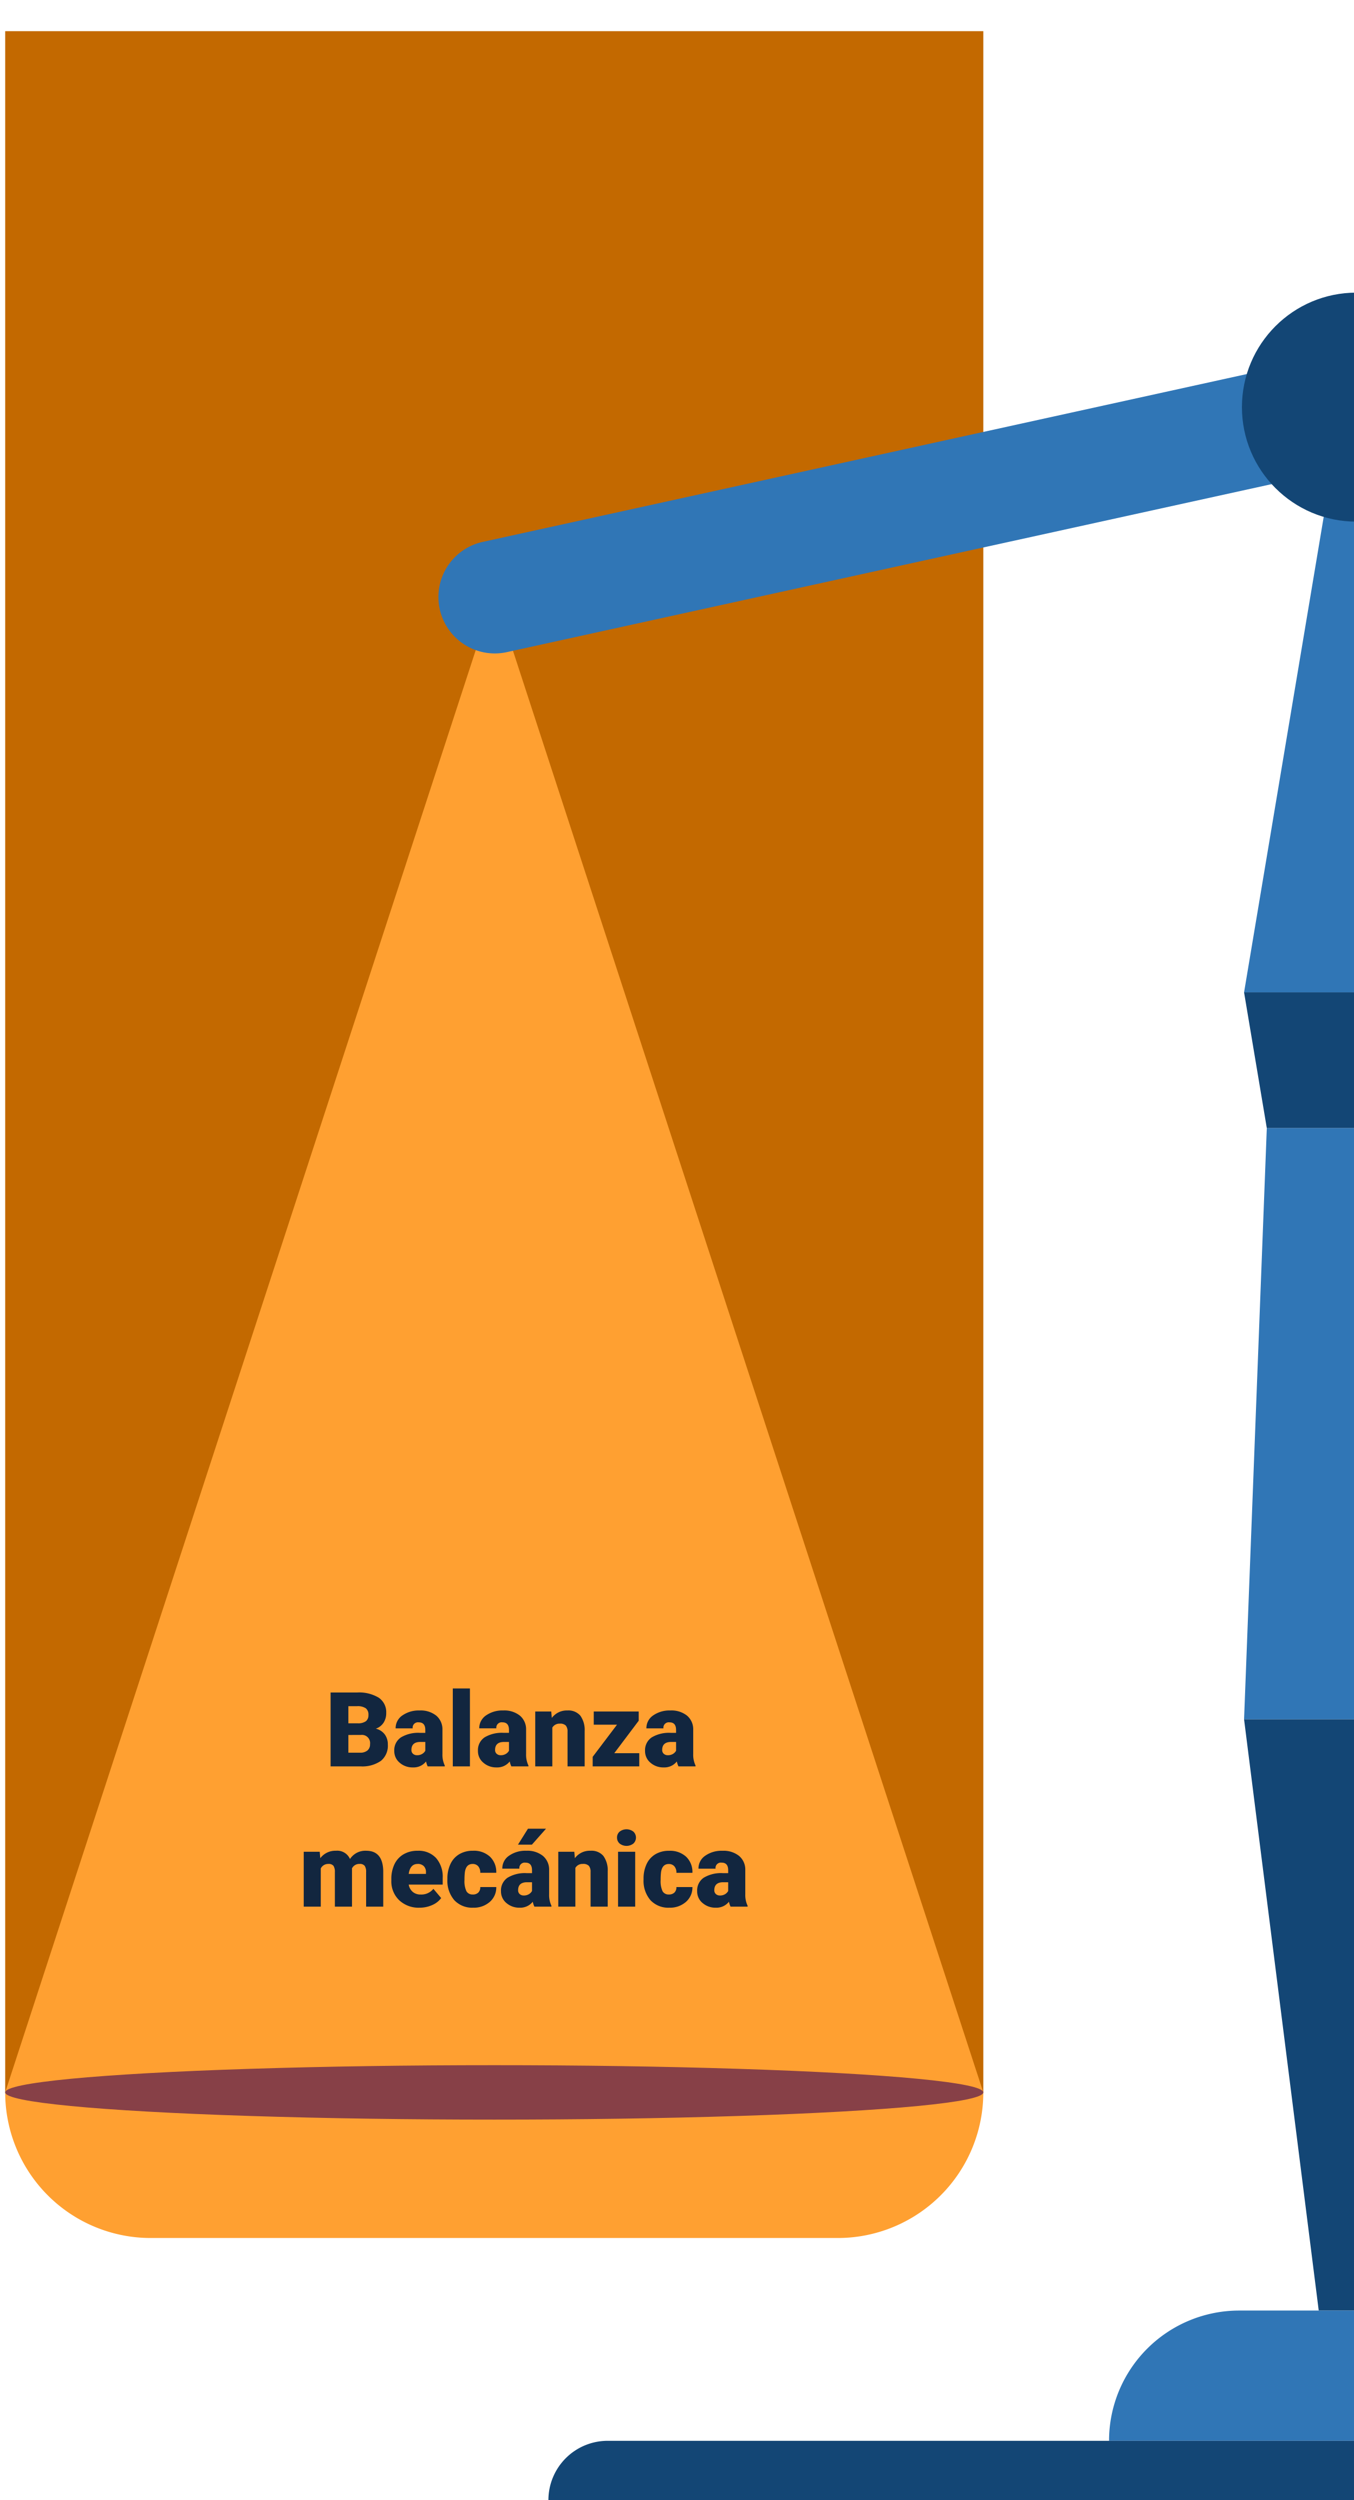 <svg xmlns="http://www.w3.org/2000/svg" xmlns:xlink="http://www.w3.org/1999/xlink" width="260.79" height="481.238" viewBox="0 0 260.79 481.238">
  <defs>
    <clipPath id="clip-path">
      <path id="Trazado_715972" data-name="Trazado 715972" d="M0,0H260.79V481.238H0Z" transform="translate(541 1764)" fill="#fff"/>
    </clipPath>
  </defs>
  <g id="Grupo_1013245" data-name="Grupo 1013245" transform="translate(-541 -1764)">
    <g id="Enmascarar_grupo_998591" data-name="Enmascarar grupo 998591" clip-path="url(#clip-path)">
      <g id="Grupo_1007897" data-name="Grupo 1007897" transform="translate(356.415 1218.108)">
        <rect id="Rectángulo_346988" data-name="Rectángulo 346988" width="188.393" height="396.754" transform="translate(185.585 551.891)" fill="#c36900"/>
        <path id="Trazado_713742" data-name="Trazado 713742" d="M279.781,660.105l-94.2,288.541H373.978Z" fill="#ffa031"/>
        <path id="Trazado_713743" data-name="Trazado 713743" d="M345.952,976.671H213.61a28.025,28.025,0,0,1-28.025-28.025H373.978A28.026,28.026,0,0,1,345.952,976.671Z" fill="#ffa031"/>
        <ellipse id="Elipse_8410" data-name="Elipse 8410" cx="94.196" cy="5.238" rx="94.196" ry="5.238" transform="translate(185.585 943.407)" fill="#874047"/>
        <rect id="Rectángulo_346989" data-name="Rectángulo 346989" width="188.393" height="324.948" transform="translate(518.776 551.891)" fill="#008b8a"/>
        <path id="Trazado_713744" data-name="Trazado 713744" d="M612.972,588.3l-94.2,288.541H707.168Z" fill="#6fc6c6"/>
        <path id="Trazado_713745" data-name="Trazado 713745" d="M679.143,904.865H546.8a28.026,28.026,0,0,1-28.025-28.026H707.168A28.026,28.026,0,0,1,679.143,904.865Z" fill="#299b98"/>
        <ellipse id="Elipse_8411" data-name="Elipse 8411" cx="94.196" cy="5.238" rx="94.196" ry="5.238" transform="translate(518.776 871.601)" fill="#0c605c"/>
        <g id="Grupo_1007896" data-name="Grupo 1007896">
          <path id="Trazado_713746" data-name="Trazado 713746" d="M615.2,598.317l-332.983,73.1a10.86,10.86,0,0,1-12.937-8.279h0a10.861,10.861,0,0,1,8.279-12.938l332.983-73.1a10.861,10.861,0,0,1,12.938,8.279h0A10.862,10.862,0,0,1,615.2,598.317Z" fill="#3076b6"/>
          <path id="Trazado_713747" data-name="Trazado 713747" d="M424.2,736.905h44.355L446.377,604.588Z" fill="#3076b6"/>
          <circle id="Elipse_8412" data-name="Elipse 8412" cx="22.041" cy="22.041" r="22.041" transform="translate(423.791 602.218)" fill="#134675"/>
          <path id="Trazado_713748" data-name="Trazado 713748" d="M464.173,763.042l4.381-26.138H424.2l4.381,26.138Z" fill="#134675"/>
          <path id="Trazado_713749" data-name="Trazado 713749" d="M428.58,763.042l-4.381,113.8h44.355l-4.381-113.8Z" fill="#3076b6"/>
          <path id="Trazado_713750" data-name="Trazado 713750" d="M454.173,990.636l14.381-113.8H424.2l14.381,113.8Z" fill="#134675"/>
          <path id="Rectángulo_346990" data-name="Rectángulo 346990" d="M25.072,0H70.2A25.072,25.072,0,0,1,95.275,25.072v0a0,0,0,0,1,0,0H0a0,0,0,0,1,0,0v0A25.072,25.072,0,0,1,25.072,0Z" transform="translate(398.194 990.636)" fill="#3076b6"/>
          <path id="Trazado_713751" data-name="Trazado 713751" d="M602.541,1027.13H290.212a11.422,11.422,0,0,1,11.422-11.422H591.119a11.422,11.422,0,0,1,11.422,11.422Z" fill="#134675"/>
        </g>
      </g>
      <path id="Trazado_715970" data-name="Trazado 715970" d="M-37.324,0V-14.219h5.107a7.232,7.232,0,0,1,4.175,1.006,3.347,3.347,0,0,1,1.431,2.92,3.383,3.383,0,0,1-.508,1.885,2.959,2.959,0,0,1-1.494,1.152A3,3,0,0,1-26.9-6.162a3.18,3.18,0,0,1,.6,1.953,3.765,3.765,0,0,1-1.323,3.14A6.3,6.3,0,0,1-31.553,0ZM-33.9-6.045v3.408h2.246a2.136,2.136,0,0,0,1.426-.425,1.487,1.487,0,0,0,.5-1.2,1.576,1.576,0,0,0-1.768-1.787Zm0-2.246h1.787a2.539,2.539,0,0,0,1.6-.411,1.46,1.46,0,0,0,.479-1.185,1.533,1.533,0,0,0-.518-1.3,2.77,2.77,0,0,0-1.67-.4H-33.9ZM-18.623,0a3.716,3.716,0,0,1-.312-.947A3.06,3.06,0,0,1-21.475.2a3.749,3.749,0,0,1-2.539-.9,2.875,2.875,0,0,1-1.045-2.271,2.955,2.955,0,0,1,1.27-2.6A6.468,6.468,0,0,1-20.1-6.455h1.016v-.559q0-1.462-1.26-1.462a1.03,1.03,0,0,0-1.172,1.158H-24.8a2.95,2.95,0,0,1,1.3-2.487,5.479,5.479,0,0,1,3.325-.956,4.8,4.8,0,0,1,3.193.986,3.429,3.429,0,0,1,1.2,2.705v4.678a4.79,4.79,0,0,0,.449,2.227V0Zm-2.061-2.148a1.836,1.836,0,0,0,1.021-.264,1.653,1.653,0,0,0,.581-.6V-4.7h-.957q-1.719,0-1.719,1.543a.942.942,0,0,0,.3.728A1.1,1.1,0,0,0-20.684-2.148ZM-10.488,0h-3.3V-15h3.3ZM-2.51,0a3.716,3.716,0,0,1-.312-.947A3.06,3.06,0,0,1-5.361.2,3.749,3.749,0,0,1-7.9-.708,2.875,2.875,0,0,1-8.945-2.979a2.955,2.955,0,0,1,1.27-2.6,6.468,6.468,0,0,1,3.691-.879h1.016v-.559q0-1.462-1.26-1.462A1.03,1.03,0,0,0-5.4-7.319H-8.691a2.95,2.95,0,0,1,1.3-2.487,5.479,5.479,0,0,1,3.325-.956,4.8,4.8,0,0,1,3.193.986A3.429,3.429,0,0,1,.332-7.07v4.678A4.79,4.79,0,0,0,.781-.166V0ZM-4.57-2.148A1.836,1.836,0,0,0-3.55-2.412a1.653,1.653,0,0,0,.581-.6V-4.7h-.957q-1.719,0-1.719,1.543a.942.942,0,0,0,.3.728A1.1,1.1,0,0,0-4.57-2.148Zm9.746-8.418.107,1.24A3.583,3.583,0,0,1,8.3-10.762a3.015,3.015,0,0,1,2.466.986,4.7,4.7,0,0,1,.845,2.969V0h-3.3V-6.67a1.783,1.783,0,0,0-.322-1.177,1.491,1.491,0,0,0-1.172-.376,1.569,1.569,0,0,0-1.436.762V0H2.09V-10.566ZM17.314-2.539h4.814V0H13.154V-1.836l4.688-6.191H13.359v-2.539h8.662v1.777ZM29.678,0a3.716,3.716,0,0,1-.312-.947A3.06,3.06,0,0,1,26.826.2a3.749,3.749,0,0,1-2.539-.9,2.875,2.875,0,0,1-1.045-2.271,2.955,2.955,0,0,1,1.27-2.6A6.468,6.468,0,0,1,28.2-6.455h1.016v-.559q0-1.462-1.26-1.462a1.03,1.03,0,0,0-1.172,1.158H23.5a2.95,2.95,0,0,1,1.3-2.487,5.479,5.479,0,0,1,3.325-.956,4.8,4.8,0,0,1,3.193.986,3.429,3.429,0,0,1,1.2,2.705v4.678a4.79,4.79,0,0,0,.449,2.227V0ZM27.617-2.148a1.836,1.836,0,0,0,1.021-.264,1.653,1.653,0,0,0,.581-.6V-4.7h-.957q-1.719,0-1.719,1.543a.942.942,0,0,0,.3.728A1.1,1.1,0,0,0,27.617-2.148ZM-39.419,16.434l.107,1.24a3.633,3.633,0,0,1,3.018-1.436,2.675,2.675,0,0,1,2.705,1.592,3.517,3.517,0,0,1,3.105-1.592q3.213,0,3.3,3.887V27h-3.3V20.33a2.014,2.014,0,0,0-.273-1.182,1.164,1.164,0,0,0-1-.371,1.559,1.559,0,0,0-1.455.869l.01.137V27h-3.3V20.35a2.117,2.117,0,0,0-.264-1.2,1.161,1.161,0,0,0-1.006-.371,1.578,1.578,0,0,0-1.445.869V27H-42.5V16.434ZM-20.19,27.2a5.432,5.432,0,0,1-3.936-1.45,5.008,5.008,0,0,1-1.5-3.774V21.7a6.489,6.489,0,0,1,.6-2.861,4.395,4.395,0,0,1,1.753-1.919,5.292,5.292,0,0,1,2.734-.679,4.574,4.574,0,0,1,3.516,1.382,5.43,5.43,0,0,1,1.289,3.853v1.279H-22.28a2.372,2.372,0,0,0,.771,1.4,2.3,2.3,0,0,0,1.543.508,2.958,2.958,0,0,0,2.441-1.094l1.5,1.777a4.2,4.2,0,0,1-1.743,1.353A5.891,5.891,0,0,1-20.19,27.2Zm-.371-8.418q-1.445,0-1.719,1.914h3.32v-.254a1.63,1.63,0,0,0-.4-1.226A1.593,1.593,0,0,0-20.562,18.777Zm10.615,5.879a1.464,1.464,0,0,0,1.074-.376A1.379,1.379,0,0,0-8.5,23.23h3.086A3.653,3.653,0,0,1-6.66,26.082,4.631,4.631,0,0,1-9.868,27.2,4.689,4.689,0,0,1-13.5,25.75a5.7,5.7,0,0,1-1.328-4v-.137a6.436,6.436,0,0,1,.591-2.827,4.3,4.3,0,0,1,1.7-1.885A5.081,5.081,0,0,1-9.9,16.238a4.573,4.573,0,0,1,3.271,1.143,4.053,4.053,0,0,1,1.211,3.1H-8.5a1.807,1.807,0,0,0-.4-1.26,1.382,1.382,0,0,0-1.074-.439q-1.279,0-1.494,1.631a11.508,11.508,0,0,0-.068,1.426,4.52,4.52,0,0,0,.381,2.207A1.319,1.319,0,0,0-9.946,24.656ZM1.929,27a3.716,3.716,0,0,1-.312-.947A3.06,3.06,0,0,1-.923,27.2a3.749,3.749,0,0,1-2.539-.9,2.875,2.875,0,0,1-1.045-2.271,2.955,2.955,0,0,1,1.27-2.6,6.468,6.468,0,0,1,3.691-.879H1.47v-.559q0-1.462-1.26-1.462A1.03,1.03,0,0,0-.962,19.681H-4.253a2.95,2.95,0,0,1,1.3-2.487,5.479,5.479,0,0,1,3.325-.956,4.8,4.8,0,0,1,3.193.986,3.429,3.429,0,0,1,1.2,2.705v4.678a4.79,4.79,0,0,0,.449,2.227V27ZM-.132,24.852a1.836,1.836,0,0,0,1.021-.264,1.653,1.653,0,0,0,.581-.6V22.3H.513q-1.719,0-1.719,1.543a.942.942,0,0,0,.3.728A1.1,1.1,0,0,0-.132,24.852ZM.688,12H4.165L1.45,15.066l-2.686,0Zm8.926,4.434.107,1.24a3.583,3.583,0,0,1,3.018-1.436,3.015,3.015,0,0,1,2.466.986,4.7,4.7,0,0,1,.845,2.969V27h-3.3V20.33a1.783,1.783,0,0,0-.322-1.177,1.491,1.491,0,0,0-1.172-.376,1.569,1.569,0,0,0-1.436.762V27H6.528V16.434ZM21.343,27h-3.3V16.434h3.3Zm-3.5-13.291a1.469,1.469,0,0,1,.508-1.152,2.159,2.159,0,0,1,2.637,0,1.561,1.561,0,0,1,0,2.3,2.159,2.159,0,0,1-2.637,0A1.469,1.469,0,0,1,17.847,13.709Zm9.99,10.947a1.464,1.464,0,0,0,1.074-.376,1.379,1.379,0,0,0,.371-1.05h3.086a3.653,3.653,0,0,1-1.245,2.852A4.631,4.631,0,0,1,27.915,27.2a4.689,4.689,0,0,1-3.633-1.445,5.7,5.7,0,0,1-1.328-4v-.137a6.436,6.436,0,0,1,.591-2.827,4.3,4.3,0,0,1,1.7-1.885,5.081,5.081,0,0,1,2.637-.659,4.573,4.573,0,0,1,3.271,1.143,4.053,4.053,0,0,1,1.211,3.1H29.282a1.807,1.807,0,0,0-.4-1.26,1.382,1.382,0,0,0-1.074-.439q-1.279,0-1.494,1.631a11.508,11.508,0,0,0-.068,1.426,4.52,4.52,0,0,0,.381,2.207A1.319,1.319,0,0,0,27.837,24.656ZM39.712,27a3.716,3.716,0,0,1-.312-.947A3.06,3.06,0,0,1,36.86,27.2a3.749,3.749,0,0,1-2.539-.9,2.875,2.875,0,0,1-1.045-2.271,2.955,2.955,0,0,1,1.27-2.6,6.468,6.468,0,0,1,3.691-.879h1.016v-.559q0-1.462-1.26-1.462a1.03,1.03,0,0,0-1.172,1.158H33.53a2.95,2.95,0,0,1,1.3-2.487,5.479,5.479,0,0,1,3.325-.956,4.8,4.8,0,0,1,3.193.986,3.429,3.429,0,0,1,1.2,2.705v4.678A4.79,4.79,0,0,0,43,26.834V27Zm-2.061-2.148a1.836,1.836,0,0,0,1.021-.264,1.653,1.653,0,0,0,.581-.6V22.3H38.3q-1.719,0-1.719,1.543a.942.942,0,0,0,.3.728A1.1,1.1,0,0,0,37.651,24.852Z" transform="translate(642 2104)" fill="#12263f"/>
      <path id="Trazado_715971" data-name="Trazado 715971" d="M-42.446,0V-14.219h5.107a7.232,7.232,0,0,1,4.175,1.006,3.347,3.347,0,0,1,1.431,2.92,3.383,3.383,0,0,1-.508,1.885,2.959,2.959,0,0,1-1.494,1.152,3,3,0,0,1,1.709,1.094,3.18,3.18,0,0,1,.6,1.953,3.765,3.765,0,0,1-1.323,3.14A6.3,6.3,0,0,1-36.675,0Zm3.428-6.045v3.408h2.246a2.136,2.136,0,0,0,1.426-.425,1.487,1.487,0,0,0,.5-1.2,1.576,1.576,0,0,0-1.768-1.787Zm0-2.246h1.787a2.539,2.539,0,0,0,1.6-.411,1.46,1.46,0,0,0,.479-1.185,1.533,1.533,0,0,0-.518-1.3,2.77,2.77,0,0,0-1.67-.4h-1.68ZM-23.745,0a3.716,3.716,0,0,1-.312-.947A3.06,3.06,0,0,1-26.6.2a3.749,3.749,0,0,1-2.539-.9,2.875,2.875,0,0,1-1.045-2.271,2.955,2.955,0,0,1,1.27-2.6,6.468,6.468,0,0,1,3.691-.879H-24.2v-.559q0-1.462-1.26-1.462a1.03,1.03,0,0,0-1.172,1.158h-3.291a2.95,2.95,0,0,1,1.3-2.487,5.479,5.479,0,0,1,3.325-.956,4.8,4.8,0,0,1,3.193.986A3.429,3.429,0,0,1-20.9-7.07v4.678a4.79,4.79,0,0,0,.449,2.227V0Zm-2.061-2.148a1.836,1.836,0,0,0,1.021-.264,1.653,1.653,0,0,0,.581-.6V-4.7h-.957q-1.719,0-1.719,1.543a.942.942,0,0,0,.3.728A1.1,1.1,0,0,0-25.806-2.148ZM-15.61,0h-3.3V-15h3.3Zm7.979,0a3.716,3.716,0,0,1-.312-.947A3.06,3.06,0,0,1-10.483.2a3.749,3.749,0,0,1-2.539-.9,2.875,2.875,0,0,1-1.045-2.271,2.955,2.955,0,0,1,1.27-2.6,6.468,6.468,0,0,1,3.691-.879h1.016v-.559q0-1.462-1.26-1.462a1.03,1.03,0,0,0-1.172,1.158h-3.291a2.95,2.95,0,0,1,1.3-2.487,5.479,5.479,0,0,1,3.325-.956,4.8,4.8,0,0,1,3.193.986A3.429,3.429,0,0,1-4.79-7.07v4.678A4.79,4.79,0,0,0-4.341-.166V0ZM-9.692-2.148a1.836,1.836,0,0,0,1.021-.264,1.653,1.653,0,0,0,.581-.6V-4.7h-.957q-1.719,0-1.719,1.543a.942.942,0,0,0,.3.728A1.1,1.1,0,0,0-9.692-2.148ZM.054-10.566l.107,1.24a3.583,3.583,0,0,1,3.018-1.436,3.015,3.015,0,0,1,2.466.986,4.7,4.7,0,0,1,.845,2.969V0h-3.3V-6.67a1.783,1.783,0,0,0-.322-1.177,1.491,1.491,0,0,0-1.172-.376,1.569,1.569,0,0,0-1.436.762V0H-3.032V-10.566ZM12.192-2.539h4.814V0H8.032V-1.836L12.72-8.027H8.237v-2.539H16.9v1.777ZM24.556,0a3.716,3.716,0,0,1-.312-.947A3.06,3.06,0,0,1,21.7.2a3.749,3.749,0,0,1-2.539-.9A2.875,2.875,0,0,1,18.12-2.979a2.955,2.955,0,0,1,1.27-2.6,6.468,6.468,0,0,1,3.691-.879H24.1v-.559q0-1.462-1.26-1.462a1.03,1.03,0,0,0-1.172,1.158H18.374a2.95,2.95,0,0,1,1.3-2.487A5.479,5.479,0,0,1,23-10.762a4.8,4.8,0,0,1,3.193.986A3.429,3.429,0,0,1,27.4-7.07v4.678a4.79,4.79,0,0,0,.449,2.227V0ZM22.5-2.148a1.836,1.836,0,0,0,1.021-.264,1.653,1.653,0,0,0,.581-.6V-4.7H23.14q-1.719,0-1.719,1.543a.942.942,0,0,0,.3.728A1.1,1.1,0,0,0,22.5-2.148Zm12.256-.82a.76.76,0,0,0-.439-.674,6.685,6.685,0,0,0-1.67-.527,7.615,7.615,0,0,1-2.031-.718A3.4,3.4,0,0,1,29.39-5.967a2.577,2.577,0,0,1-.42-1.455,2.92,2.92,0,0,1,1.2-2.4,4.948,4.948,0,0,1,3.145-.942,5.482,5.482,0,0,1,3.359.947,2.962,2.962,0,0,1,1.27,2.49h-3.3q0-1.27-1.338-1.27a1.326,1.326,0,0,0-.869.288.892.892,0,0,0-.352.718.819.819,0,0,0,.43.713,4.06,4.06,0,0,0,1.372.449,11.857,11.857,0,0,1,1.655.42,3.007,3.007,0,0,1,2.383,2.939A2.767,2.767,0,0,1,36.641-.713,5.632,5.632,0,0,1,33.315.2a5.747,5.747,0,0,1-2.422-.488,4.05,4.05,0,0,1-1.66-1.328,3.007,3.007,0,0,1-.6-1.768h3.076A1.272,1.272,0,0,0,32.2-2.319a2.009,2.009,0,0,0,1.2.337,1.58,1.58,0,0,0,1.011-.273A.875.875,0,0,0,34.751-2.969ZM-51.963,27.2a5.432,5.432,0,0,1-3.936-1.45,5.008,5.008,0,0,1-1.5-3.774V21.7a6.489,6.489,0,0,1,.6-2.861,4.395,4.395,0,0,1,1.753-1.919,5.292,5.292,0,0,1,2.734-.679A4.574,4.574,0,0,1-48.8,17.62a5.43,5.43,0,0,1,1.289,3.853v1.279h-6.543a2.372,2.372,0,0,0,.771,1.4,2.3,2.3,0,0,0,1.543.508A2.958,2.958,0,0,0-49.3,23.563l1.5,1.777a4.2,4.2,0,0,1-1.743,1.353A5.891,5.891,0,0,1-51.963,27.2Zm-.371-8.418q-1.445,0-1.719,1.914h3.32v-.254a1.63,1.63,0,0,0-.4-1.226A1.593,1.593,0,0,0-52.334,18.777ZM-42.715,27h-3.3V12h3.3Zm7.139.2a5.432,5.432,0,0,1-3.936-1.45,5.008,5.008,0,0,1-1.5-3.774V21.7a6.489,6.489,0,0,1,.6-2.861,4.395,4.395,0,0,1,1.753-1.919,5.292,5.292,0,0,1,2.734-.679,4.574,4.574,0,0,1,3.516,1.382,5.43,5.43,0,0,1,1.289,3.853v1.279h-6.543a2.372,2.372,0,0,0,.771,1.4,2.3,2.3,0,0,0,1.543.508,2.958,2.958,0,0,0,2.441-1.094l1.5,1.777a4.2,4.2,0,0,1-1.743,1.353A5.891,5.891,0,0,1-35.576,27.2Zm-.371-8.418q-1.445,0-1.719,1.914h3.32v-.254a1.63,1.63,0,0,0-.4-1.226A1.593,1.593,0,0,0-35.947,18.777Zm10.615,5.879a1.464,1.464,0,0,0,1.074-.376,1.379,1.379,0,0,0,.371-1.05H-20.8a3.653,3.653,0,0,1-1.245,2.852A4.631,4.631,0,0,1-25.254,27.2a4.689,4.689,0,0,1-3.633-1.445,5.7,5.7,0,0,1-1.328-4v-.137a6.436,6.436,0,0,1,.591-2.827,4.3,4.3,0,0,1,1.7-1.885,5.081,5.081,0,0,1,2.637-.659,4.573,4.573,0,0,1,3.271,1.143,4.053,4.053,0,0,1,1.211,3.1h-3.086a1.807,1.807,0,0,0-.4-1.26,1.382,1.382,0,0,0-1.074-.439q-1.279,0-1.494,1.631a11.508,11.508,0,0,0-.068,1.426,4.52,4.52,0,0,0,.381,2.207A1.319,1.319,0,0,0-25.332,24.656Zm9.756-10.85v2.627h1.738v2.285h-1.738v4.834a1.234,1.234,0,0,0,.215.83,1.152,1.152,0,0,0,.85.234,4.828,4.828,0,0,0,.82-.059v2.354a6.074,6.074,0,0,1-1.855.283,3.448,3.448,0,0,1-2.51-.8,3.282,3.282,0,0,1-.811-2.432V18.719h-1.348V16.434h1.348V13.807Zm9.424,5.605-1.084-.078a1.947,1.947,0,0,0-1.992.977V27H-12.52V16.434h3.086l.107,1.357a2.548,2.548,0,0,1,2.314-1.553,3.209,3.209,0,0,1,.918.117Zm.42,2.207A6.236,6.236,0,0,1-5.117,18.8,4.4,4.4,0,0,1-3.35,16.9a5.323,5.323,0,0,1,2.705-.664,4.858,4.858,0,0,1,3.74,1.47,5.64,5.64,0,0,1,1.367,4v.117a5.472,5.472,0,0,1-1.372,3.921A4.871,4.871,0,0,1-.625,27.2a4.927,4.927,0,0,1-3.623-1.353,5.29,5.29,0,0,1-1.475-3.667Zm3.291.205a3.932,3.932,0,0,0,.459,2.148,1.529,1.529,0,0,0,1.357.684q1.758,0,1.8-2.705v-.332q0-2.842-1.816-2.842-1.65,0-1.787,2.451ZM-.2,12H3.281L.566,15.066l-2.686,0Zm9.131,4.434.107,1.24a3.583,3.583,0,0,1,3.018-1.436,3.015,3.015,0,0,1,2.466.986,4.7,4.7,0,0,1,.845,2.969V27h-3.3V20.33a1.783,1.783,0,0,0-.322-1.177,1.491,1.491,0,0,0-1.172-.376,1.569,1.569,0,0,0-1.436.762V27H5.85V16.434ZM20.664,27h-3.3V16.434h3.3Zm-3.5-13.291a1.469,1.469,0,0,1,.508-1.152,2.159,2.159,0,0,1,2.637,0,1.561,1.561,0,0,1,0,2.3,2.159,2.159,0,0,1-2.637,0A1.469,1.469,0,0,1,17.168,13.709Zm9.99,10.947a1.464,1.464,0,0,0,1.074-.376,1.379,1.379,0,0,0,.371-1.05h3.086a3.653,3.653,0,0,1-1.245,2.852A4.631,4.631,0,0,1,27.236,27.2,4.689,4.689,0,0,1,23.6,25.75a5.7,5.7,0,0,1-1.328-4v-.137a6.436,6.436,0,0,1,.591-2.827,4.3,4.3,0,0,1,1.7-1.885,5.081,5.081,0,0,1,2.637-.659,4.573,4.573,0,0,1,3.271,1.143,4.053,4.053,0,0,1,1.211,3.1H28.6a1.807,1.807,0,0,0-.4-1.26,1.382,1.382,0,0,0-1.074-.439q-1.279,0-1.494,1.631a11.508,11.508,0,0,0-.068,1.426,4.52,4.52,0,0,0,.381,2.207A1.319,1.319,0,0,0,27.158,24.656ZM39.033,27a3.716,3.716,0,0,1-.312-.947A3.06,3.06,0,0,1,36.182,27.2a3.749,3.749,0,0,1-2.539-.9A2.875,2.875,0,0,1,32.6,24.021a2.955,2.955,0,0,1,1.27-2.6,6.468,6.468,0,0,1,3.691-.879h1.016v-.559q0-1.462-1.26-1.462a1.03,1.03,0,0,0-1.172,1.158H32.852a2.95,2.95,0,0,1,1.3-2.487,5.479,5.479,0,0,1,3.325-.956,4.8,4.8,0,0,1,3.193.986,3.429,3.429,0,0,1,1.2,2.705v4.678a4.79,4.79,0,0,0,.449,2.227V27Zm-2.061-2.148a1.836,1.836,0,0,0,1.021-.264,1.653,1.653,0,0,0,.581-.6V22.3h-.957q-1.719,0-1.719,1.543a.942.942,0,0,0,.3.728A1.1,1.1,0,0,0,36.973,24.852Zm12.256-.82a.76.76,0,0,0-.439-.674,6.684,6.684,0,0,0-1.67-.527,7.615,7.615,0,0,1-2.031-.718,3.4,3.4,0,0,1-1.221-1.079,2.577,2.577,0,0,1-.42-1.455,2.92,2.92,0,0,1,1.2-2.4,4.948,4.948,0,0,1,3.145-.942,5.482,5.482,0,0,1,3.359.947,2.962,2.962,0,0,1,1.27,2.49h-3.3q0-1.27-1.338-1.27a1.326,1.326,0,0,0-.869.288.892.892,0,0,0-.352.718.819.819,0,0,0,.43.713,4.06,4.06,0,0,0,1.372.449,11.857,11.857,0,0,1,1.655.42A3.007,3.007,0,0,1,52.4,23.934a2.767,2.767,0,0,1-1.284,2.354,5.632,5.632,0,0,1-3.325.908,5.747,5.747,0,0,1-2.422-.488,4.05,4.05,0,0,1-1.66-1.328,3.007,3.007,0,0,1-.6-1.768h3.076a1.272,1.272,0,0,0,.488,1.069,2.009,2.009,0,0,0,1.2.337,1.58,1.58,0,0,0,1.011-.273A.875.875,0,0,0,49.229,24.031Z" transform="translate(977 2041)" fill="#12263f"/>
    </g>
  </g>
</svg>
